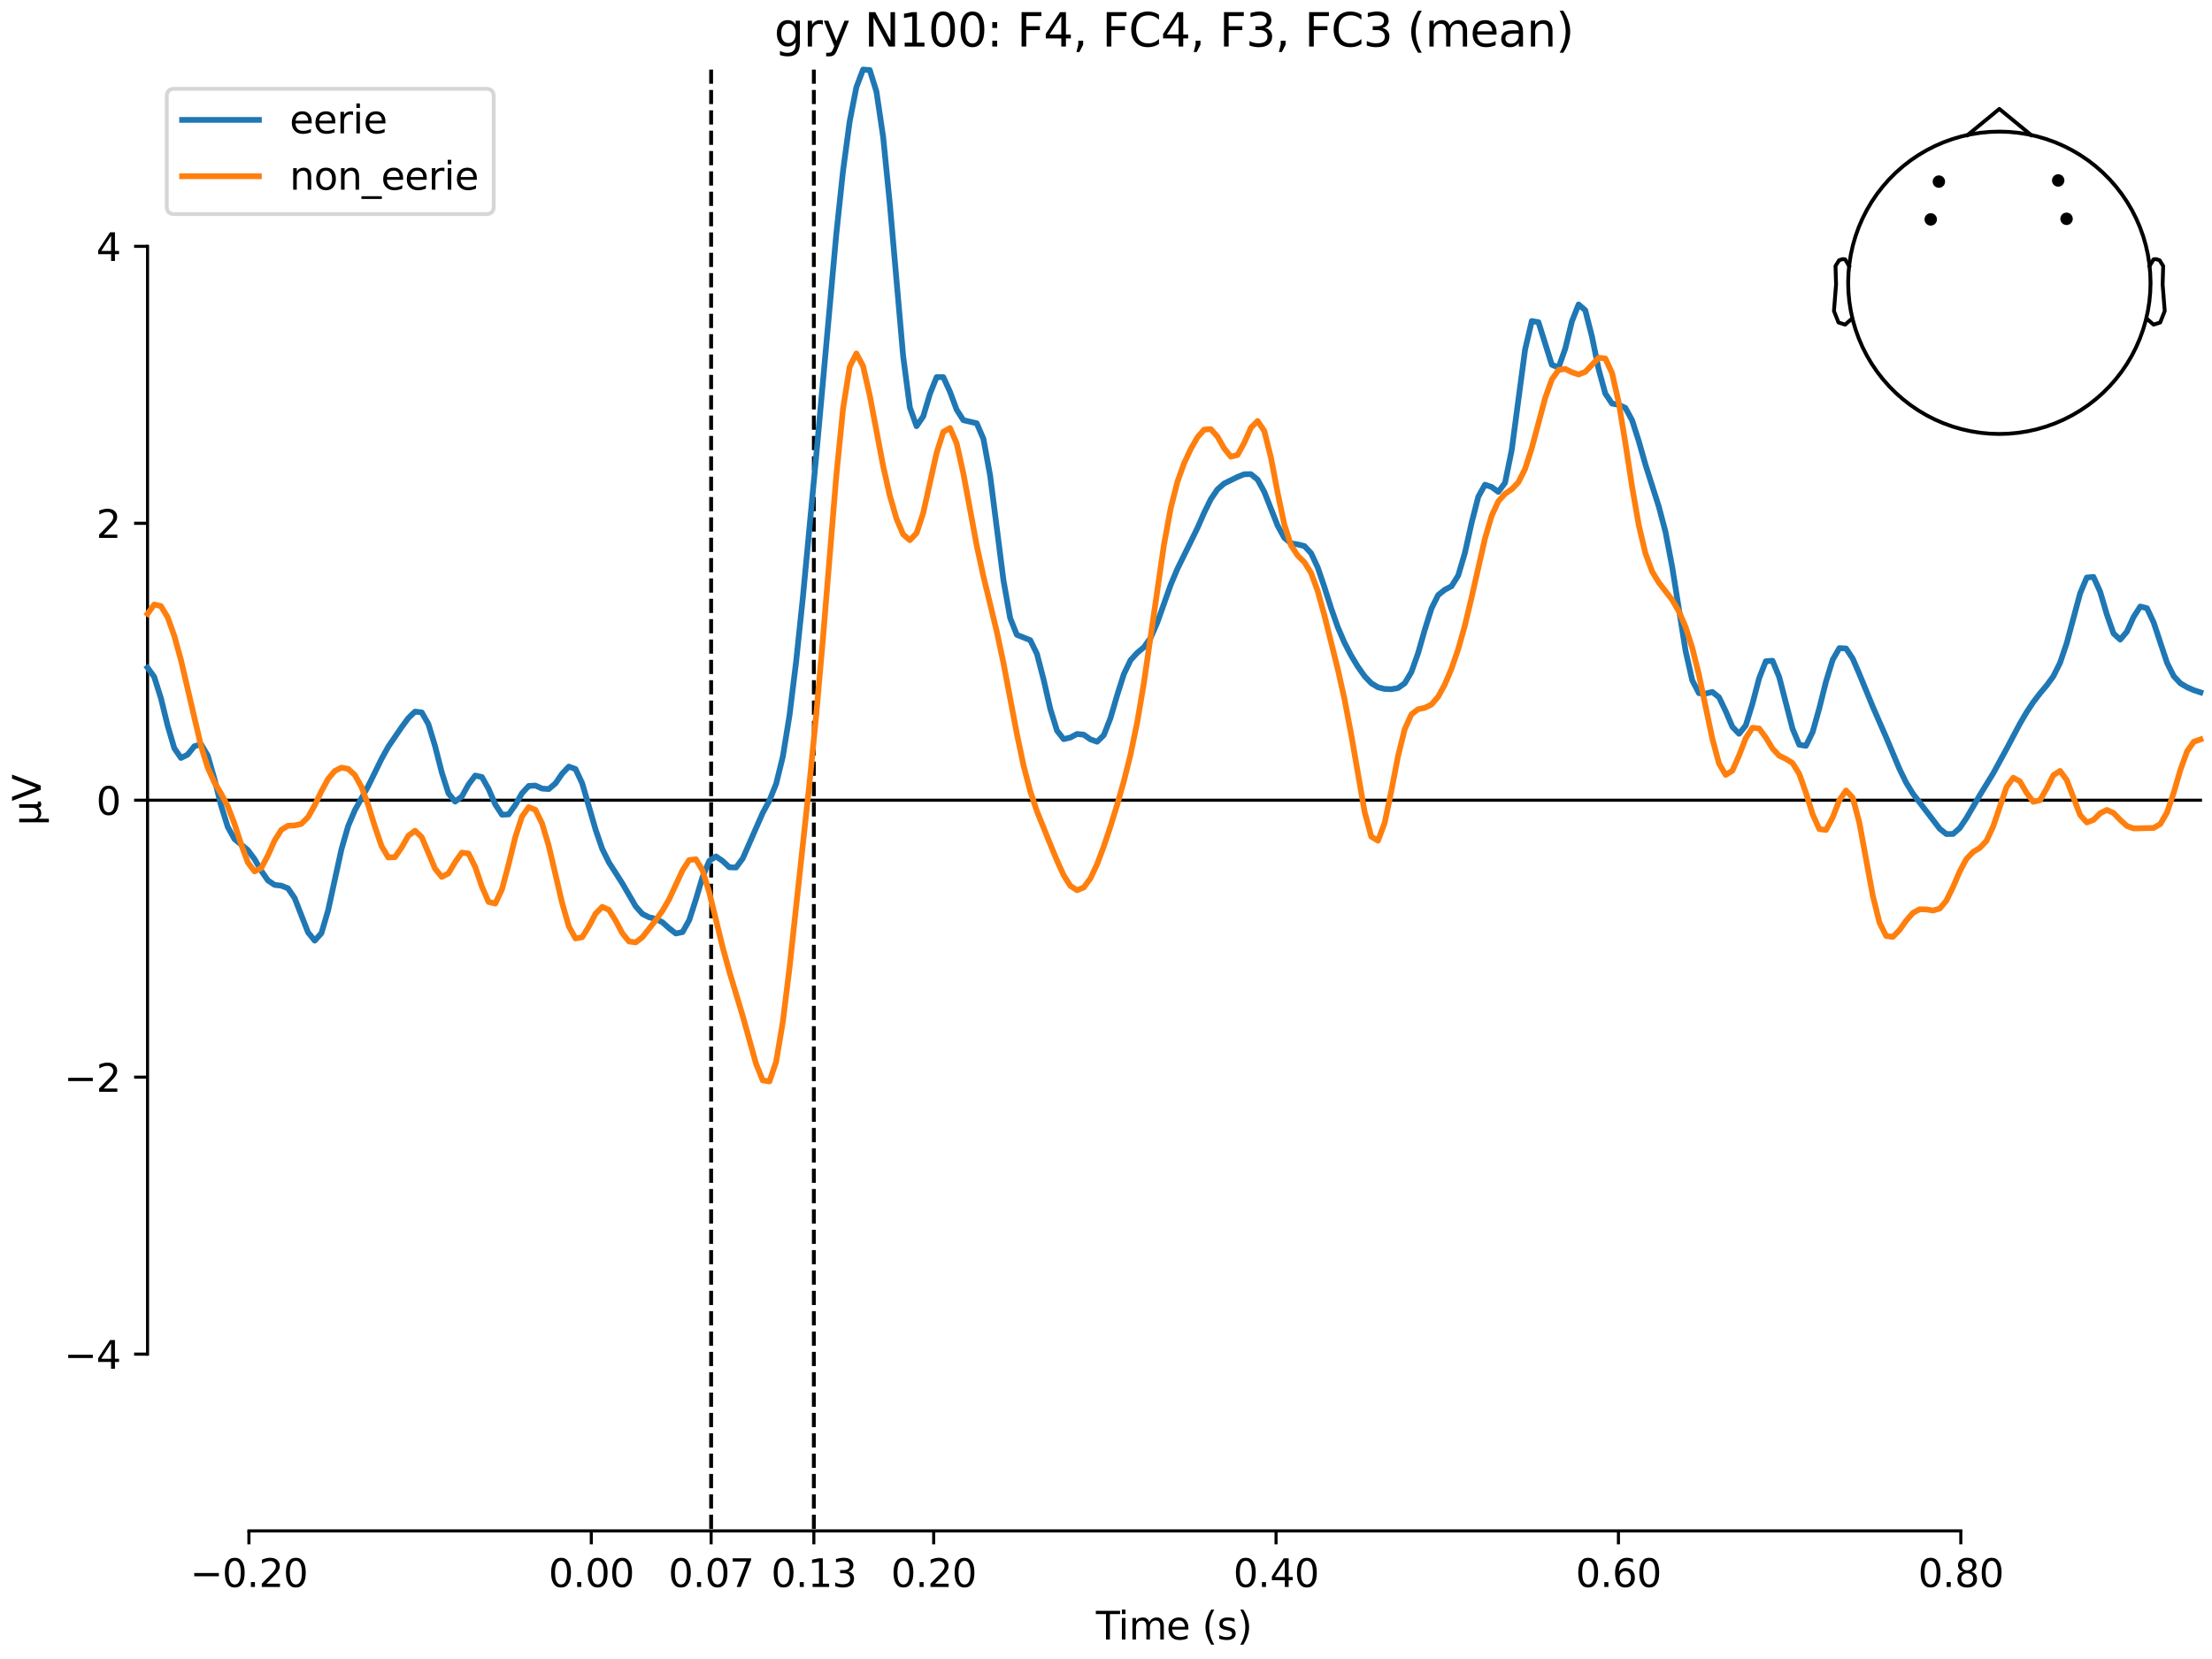 <?xml version="1.0" encoding="utf-8" standalone="no"?>
<!DOCTYPE svg PUBLIC "-//W3C//DTD SVG 1.1//EN"
  "http://www.w3.org/Graphics/SVG/1.1/DTD/svg11.dtd">
<svg xmlns:xlink="http://www.w3.org/1999/xlink" width="576pt" height="432pt" viewBox="0 0 576 432" xmlns="http://www.w3.org/2000/svg" version="1.1">
 <defs>
  <style type="text/css">*{stroke-linejoin: round; stroke-linecap: butt}</style>
 </defs>
 <g id="figure_1">
  <g id="patch_1">
   <path d="M 0 432 
L 576 432 
L 576 0 
L 0 0 
z
" style="fill: #ffffff"/>
  </g>
  <g id="axes_1">
   <g id="patch_2">
    <path d="M 38.421 398.644 
L 573 398.644 
L 573 18.118 
L 38.421 18.118 
L 38.421 398.644 
z
" style="fill: none; opacity: 0"/>
   </g>
   <g id="patch_3">
    <path d="M 38.421 352.612 
L 38.421 64.15 
" style="fill: none; stroke: #000000; stroke-width: 0.8; stroke-linejoin: miter; stroke-linecap: square"/>
   </g>
   <g id="LineCollection_1">
    <path d="M 185.177 18.118 
L 185.177 398.644 
" clip-path="url(#pc20020a51c)" style="fill: none; stroke-dasharray: 3.7,1.6; stroke-dashoffset: 0; stroke: #000000"/>
    <path d="M 211.924 18.118 
L 211.924 398.644 
" clip-path="url(#pc20020a51c)" style="fill: none; stroke-dasharray: 3.7,1.6; stroke-dashoffset: 0; stroke: #000000"/>
   </g>
   <g id="matplotlib.axis_1">
    <g id="xtick_1">
     <g id="line2d_1">
      <defs>
       <path id="m7ef74af92a" d="M 0 0 
L 0 3.5 
" style="stroke: #000000; stroke-width: 0.8"/>
      </defs>
      <g>
       <use xlink:href="#m7ef74af92a" x="64.819" y="398.644" style="stroke: #000000; stroke-width: 0.8"/>
      </g>
     </g>
     <g id="text_1">
      <!-- −0.20 -->
      <g transform="translate(49.496 413.242) scale(0.1 -0.1)">
       <defs>
        <path id="DejaVuSans-2212" d="M 678 2272 
L 4684 2272 
L 4684 1741 
L 678 1741 
L 678 2272 
z
" transform="scale(0.016)"/>
        <path id="DejaVuSans-30" d="M 2034 4250 
Q 1547 4250 1301 3770 
Q 1056 3291 1056 2328 
Q 1056 1369 1301 889 
Q 1547 409 2034 409 
Q 2525 409 2770 889 
Q 3016 1369 3016 2328 
Q 3016 3291 2770 3770 
Q 2525 4250 2034 4250 
z
M 2034 4750 
Q 2819 4750 3233 4129 
Q 3647 3509 3647 2328 
Q 3647 1150 3233 529 
Q 2819 -91 2034 -91 
Q 1250 -91 836 529 
Q 422 1150 422 2328 
Q 422 3509 836 4129 
Q 1250 4750 2034 4750 
z
" transform="scale(0.016)"/>
        <path id="DejaVuSans-2e" d="M 684 794 
L 1344 794 
L 1344 0 
L 684 0 
L 684 794 
z
" transform="scale(0.016)"/>
        <path id="DejaVuSans-32" d="M 1228 531 
L 3431 531 
L 3431 0 
L 469 0 
L 469 531 
Q 828 903 1448 1529 
Q 2069 2156 2228 2338 
Q 2531 2678 2651 2914 
Q 2772 3150 2772 3378 
Q 2772 3750 2511 3984 
Q 2250 4219 1831 4219 
Q 1534 4219 1204 4116 
Q 875 4013 500 3803 
L 500 4441 
Q 881 4594 1212 4672 
Q 1544 4750 1819 4750 
Q 2544 4750 2975 4387 
Q 3406 4025 3406 3419 
Q 3406 3131 3298 2873 
Q 3191 2616 2906 2266 
Q 2828 2175 2409 1742 
Q 1991 1309 1228 531 
z
" transform="scale(0.016)"/>
       </defs>
       <use xlink:href="#DejaVuSans-2212"/>
       <use xlink:href="#DejaVuSans-30" transform="translate(83.789 0)"/>
       <use xlink:href="#DejaVuSans-2e" transform="translate(147.412 0)"/>
       <use xlink:href="#DejaVuSans-32" transform="translate(179.199 0)"/>
       <use xlink:href="#DejaVuSans-30" transform="translate(242.822 0)"/>
      </g>
     </g>
    </g>
    <g id="xtick_2">
     <g id="line2d_2">
      <g>
       <use xlink:href="#m7ef74af92a" x="153.973" y="398.644" style="stroke: #000000; stroke-width: 0.8"/>
      </g>
     </g>
     <g id="text_2">
      <!-- 0.00 -->
      <g transform="translate(142.84 413.242) scale(0.1 -0.1)">
       <use xlink:href="#DejaVuSans-30"/>
       <use xlink:href="#DejaVuSans-2e" transform="translate(63.623 0)"/>
       <use xlink:href="#DejaVuSans-30" transform="translate(95.41 0)"/>
       <use xlink:href="#DejaVuSans-30" transform="translate(159.033 0)"/>
      </g>
     </g>
    </g>
    <g id="xtick_3">
     <g id="line2d_3">
      <g>
       <use xlink:href="#m7ef74af92a" x="185.177" y="398.644" style="stroke: #000000; stroke-width: 0.8"/>
      </g>
     </g>
     <g id="text_3">
      <!-- 0.07 -->
      <g transform="translate(174.045 413.242) scale(0.1 -0.1)">
       <defs>
        <path id="DejaVuSans-37" d="M 525 4666 
L 3525 4666 
L 3525 4397 
L 1831 0 
L 1172 0 
L 2766 4134 
L 525 4134 
L 525 4666 
z
" transform="scale(0.016)"/>
       </defs>
       <use xlink:href="#DejaVuSans-30"/>
       <use xlink:href="#DejaVuSans-2e" transform="translate(63.623 0)"/>
       <use xlink:href="#DejaVuSans-30" transform="translate(95.41 0)"/>
       <use xlink:href="#DejaVuSans-37" transform="translate(159.033 0)"/>
      </g>
     </g>
    </g>
    <g id="xtick_4">
     <g id="line2d_4">
      <g>
       <use xlink:href="#m7ef74af92a" x="211.924" y="398.644" style="stroke: #000000; stroke-width: 0.8"/>
      </g>
     </g>
     <g id="text_4">
      <!-- 0.13 -->
      <g transform="translate(200.791 413.242) scale(0.1 -0.1)">
       <defs>
        <path id="DejaVuSans-31" d="M 794 531 
L 1825 531 
L 1825 4091 
L 703 3866 
L 703 4441 
L 1819 4666 
L 2450 4666 
L 2450 531 
L 3481 531 
L 3481 0 
L 794 0 
L 794 531 
z
" transform="scale(0.016)"/>
        <path id="DejaVuSans-33" d="M 2597 2516 
Q 3050 2419 3304 2112 
Q 3559 1806 3559 1356 
Q 3559 666 3084 287 
Q 2609 -91 1734 -91 
Q 1441 -91 1130 -33 
Q 819 25 488 141 
L 488 750 
Q 750 597 1062 519 
Q 1375 441 1716 441 
Q 2309 441 2620 675 
Q 2931 909 2931 1356 
Q 2931 1769 2642 2001 
Q 2353 2234 1838 2234 
L 1294 2234 
L 1294 2753 
L 1863 2753 
Q 2328 2753 2575 2939 
Q 2822 3125 2822 3475 
Q 2822 3834 2567 4026 
Q 2313 4219 1838 4219 
Q 1578 4219 1281 4162 
Q 984 4106 628 3988 
L 628 4550 
Q 988 4650 1302 4700 
Q 1616 4750 1894 4750 
Q 2613 4750 3031 4423 
Q 3450 4097 3450 3541 
Q 3450 3153 3228 2886 
Q 3006 2619 2597 2516 
z
" transform="scale(0.016)"/>
       </defs>
       <use xlink:href="#DejaVuSans-30"/>
       <use xlink:href="#DejaVuSans-2e" transform="translate(63.623 0)"/>
       <use xlink:href="#DejaVuSans-31" transform="translate(95.41 0)"/>
       <use xlink:href="#DejaVuSans-33" transform="translate(159.033 0)"/>
      </g>
     </g>
    </g>
    <g id="xtick_5">
     <g id="line2d_5">
      <g>
       <use xlink:href="#m7ef74af92a" x="243.128" y="398.644" style="stroke: #000000; stroke-width: 0.8"/>
      </g>
     </g>
     <g id="text_5">
      <!-- 0.20 -->
      <g transform="translate(231.995 413.242) scale(0.1 -0.1)">
       <use xlink:href="#DejaVuSans-30"/>
       <use xlink:href="#DejaVuSans-2e" transform="translate(63.623 0)"/>
       <use xlink:href="#DejaVuSans-32" transform="translate(95.41 0)"/>
       <use xlink:href="#DejaVuSans-30" transform="translate(159.033 0)"/>
      </g>
     </g>
    </g>
    <g id="xtick_6">
     <g id="line2d_6">
      <g>
       <use xlink:href="#m7ef74af92a" x="332.282" y="398.644" style="stroke: #000000; stroke-width: 0.8"/>
      </g>
     </g>
     <g id="text_6">
      <!-- 0.40 -->
      <g transform="translate(321.15 413.242) scale(0.1 -0.1)">
       <defs>
        <path id="DejaVuSans-34" d="M 2419 4116 
L 825 1625 
L 2419 1625 
L 2419 4116 
z
M 2253 4666 
L 3047 4666 
L 3047 1625 
L 3713 1625 
L 3713 1100 
L 3047 1100 
L 3047 0 
L 2419 0 
L 2419 1100 
L 313 1100 
L 313 1709 
L 2253 4666 
z
" transform="scale(0.016)"/>
       </defs>
       <use xlink:href="#DejaVuSans-30"/>
       <use xlink:href="#DejaVuSans-2e" transform="translate(63.623 0)"/>
       <use xlink:href="#DejaVuSans-34" transform="translate(95.41 0)"/>
       <use xlink:href="#DejaVuSans-30" transform="translate(159.033 0)"/>
      </g>
     </g>
    </g>
    <g id="xtick_7">
     <g id="line2d_7">
      <g>
       <use xlink:href="#m7ef74af92a" x="421.437" y="398.644" style="stroke: #000000; stroke-width: 0.8"/>
      </g>
     </g>
     <g id="text_7">
      <!-- 0.60 -->
      <g transform="translate(410.304 413.242) scale(0.1 -0.1)">
       <defs>
        <path id="DejaVuSans-36" d="M 2113 2584 
Q 1688 2584 1439 2293 
Q 1191 2003 1191 1497 
Q 1191 994 1439 701 
Q 1688 409 2113 409 
Q 2538 409 2786 701 
Q 3034 994 3034 1497 
Q 3034 2003 2786 2293 
Q 2538 2584 2113 2584 
z
M 3366 4563 
L 3366 3988 
Q 3128 4100 2886 4159 
Q 2644 4219 2406 4219 
Q 1781 4219 1451 3797 
Q 1122 3375 1075 2522 
Q 1259 2794 1537 2939 
Q 1816 3084 2150 3084 
Q 2853 3084 3261 2657 
Q 3669 2231 3669 1497 
Q 3669 778 3244 343 
Q 2819 -91 2113 -91 
Q 1303 -91 875 529 
Q 447 1150 447 2328 
Q 447 3434 972 4092 
Q 1497 4750 2381 4750 
Q 2619 4750 2861 4703 
Q 3103 4656 3366 4563 
z
" transform="scale(0.016)"/>
       </defs>
       <use xlink:href="#DejaVuSans-30"/>
       <use xlink:href="#DejaVuSans-2e" transform="translate(63.623 0)"/>
       <use xlink:href="#DejaVuSans-36" transform="translate(95.41 0)"/>
       <use xlink:href="#DejaVuSans-30" transform="translate(159.033 0)"/>
      </g>
     </g>
    </g>
    <g id="xtick_8">
     <g id="line2d_8">
      <g>
       <use xlink:href="#m7ef74af92a" x="510.592" y="398.644" style="stroke: #000000; stroke-width: 0.8"/>
      </g>
     </g>
     <g id="text_8">
      <!-- 0.80 -->
      <g transform="translate(499.459 413.242) scale(0.1 -0.1)">
       <defs>
        <path id="DejaVuSans-38" d="M 2034 2216 
Q 1584 2216 1326 1975 
Q 1069 1734 1069 1313 
Q 1069 891 1326 650 
Q 1584 409 2034 409 
Q 2484 409 2743 651 
Q 3003 894 3003 1313 
Q 3003 1734 2745 1975 
Q 2488 2216 2034 2216 
z
M 1403 2484 
Q 997 2584 770 2862 
Q 544 3141 544 3541 
Q 544 4100 942 4425 
Q 1341 4750 2034 4750 
Q 2731 4750 3128 4425 
Q 3525 4100 3525 3541 
Q 3525 3141 3298 2862 
Q 3072 2584 2669 2484 
Q 3125 2378 3379 2068 
Q 3634 1759 3634 1313 
Q 3634 634 3220 271 
Q 2806 -91 2034 -91 
Q 1263 -91 848 271 
Q 434 634 434 1313 
Q 434 1759 690 2068 
Q 947 2378 1403 2484 
z
M 1172 3481 
Q 1172 3119 1398 2916 
Q 1625 2713 2034 2713 
Q 2441 2713 2670 2916 
Q 2900 3119 2900 3481 
Q 2900 3844 2670 4047 
Q 2441 4250 2034 4250 
Q 1625 4250 1398 4047 
Q 1172 3844 1172 3481 
z
" transform="scale(0.016)"/>
       </defs>
       <use xlink:href="#DejaVuSans-30"/>
       <use xlink:href="#DejaVuSans-2e" transform="translate(63.623 0)"/>
       <use xlink:href="#DejaVuSans-38" transform="translate(95.41 0)"/>
       <use xlink:href="#DejaVuSans-30" transform="translate(159.033 0)"/>
      </g>
     </g>
    </g>
    <g id="text_9">
     <!-- Time (s) -->
     <g transform="translate(285.381 426.92) scale(0.1 -0.1)">
      <defs>
       <path id="DejaVuSans-54" d="M -19 4666 
L 3928 4666 
L 3928 4134 
L 2272 4134 
L 2272 0 
L 1638 0 
L 1638 4134 
L -19 4134 
L -19 4666 
z
" transform="scale(0.016)"/>
       <path id="DejaVuSans-69" d="M 603 3500 
L 1178 3500 
L 1178 0 
L 603 0 
L 603 3500 
z
M 603 4863 
L 1178 4863 
L 1178 4134 
L 603 4134 
L 603 4863 
z
" transform="scale(0.016)"/>
       <path id="DejaVuSans-6d" d="M 3328 2828 
Q 3544 3216 3844 3400 
Q 4144 3584 4550 3584 
Q 5097 3584 5394 3201 
Q 5691 2819 5691 2113 
L 5691 0 
L 5113 0 
L 5113 2094 
Q 5113 2597 4934 2840 
Q 4756 3084 4391 3084 
Q 3944 3084 3684 2787 
Q 3425 2491 3425 1978 
L 3425 0 
L 2847 0 
L 2847 2094 
Q 2847 2600 2669 2842 
Q 2491 3084 2119 3084 
Q 1678 3084 1418 2786 
Q 1159 2488 1159 1978 
L 1159 0 
L 581 0 
L 581 3500 
L 1159 3500 
L 1159 2956 
Q 1356 3278 1631 3431 
Q 1906 3584 2284 3584 
Q 2666 3584 2933 3390 
Q 3200 3197 3328 2828 
z
" transform="scale(0.016)"/>
       <path id="DejaVuSans-65" d="M 3597 1894 
L 3597 1613 
L 953 1613 
Q 991 1019 1311 708 
Q 1631 397 2203 397 
Q 2534 397 2845 478 
Q 3156 559 3463 722 
L 3463 178 
Q 3153 47 2828 -22 
Q 2503 -91 2169 -91 
Q 1331 -91 842 396 
Q 353 884 353 1716 
Q 353 2575 817 3079 
Q 1281 3584 2069 3584 
Q 2775 3584 3186 3129 
Q 3597 2675 3597 1894 
z
M 3022 2063 
Q 3016 2534 2758 2815 
Q 2500 3097 2075 3097 
Q 1594 3097 1305 2825 
Q 1016 2553 972 2059 
L 3022 2063 
z
" transform="scale(0.016)"/>
       <path id="DejaVuSans-20" transform="scale(0.016)"/>
       <path id="DejaVuSans-28" d="M 1984 4856 
Q 1566 4138 1362 3434 
Q 1159 2731 1159 2009 
Q 1159 1288 1364 580 
Q 1569 -128 1984 -844 
L 1484 -844 
Q 1016 -109 783 600 
Q 550 1309 550 2009 
Q 550 2706 781 3412 
Q 1013 4119 1484 4856 
L 1984 4856 
z
" transform="scale(0.016)"/>
       <path id="DejaVuSans-73" d="M 2834 3397 
L 2834 2853 
Q 2591 2978 2328 3040 
Q 2066 3103 1784 3103 
Q 1356 3103 1142 2972 
Q 928 2841 928 2578 
Q 928 2378 1081 2264 
Q 1234 2150 1697 2047 
L 1894 2003 
Q 2506 1872 2764 1633 
Q 3022 1394 3022 966 
Q 3022 478 2636 193 
Q 2250 -91 1575 -91 
Q 1294 -91 989 -36 
Q 684 19 347 128 
L 347 722 
Q 666 556 975 473 
Q 1284 391 1588 391 
Q 1994 391 2212 530 
Q 2431 669 2431 922 
Q 2431 1156 2273 1281 
Q 2116 1406 1581 1522 
L 1381 1569 
Q 847 1681 609 1914 
Q 372 2147 372 2553 
Q 372 3047 722 3315 
Q 1072 3584 1716 3584 
Q 2034 3584 2315 3537 
Q 2597 3491 2834 3397 
z
" transform="scale(0.016)"/>
       <path id="DejaVuSans-29" d="M 513 4856 
L 1013 4856 
Q 1481 4119 1714 3412 
Q 1947 2706 1947 2009 
Q 1947 1309 1714 600 
Q 1481 -109 1013 -844 
L 513 -844 
Q 928 -128 1133 580 
Q 1338 1288 1338 2009 
Q 1338 2731 1133 3434 
Q 928 4138 513 4856 
z
" transform="scale(0.016)"/>
      </defs>
      <use xlink:href="#DejaVuSans-54"/>
      <use xlink:href="#DejaVuSans-69" transform="translate(57.959 0)"/>
      <use xlink:href="#DejaVuSans-6d" transform="translate(85.742 0)"/>
      <use xlink:href="#DejaVuSans-65" transform="translate(183.154 0)"/>
      <use xlink:href="#DejaVuSans-20" transform="translate(244.678 0)"/>
      <use xlink:href="#DejaVuSans-28" transform="translate(276.465 0)"/>
      <use xlink:href="#DejaVuSans-73" transform="translate(315.479 0)"/>
      <use xlink:href="#DejaVuSans-29" transform="translate(367.578 0)"/>
     </g>
    </g>
   </g>
   <g id="matplotlib.axis_2">
    <g id="ytick_1">
     <g id="line2d_9">
      <defs>
       <path id="m286e8b2b91" d="M 0 0 
L -3.5 0 
" style="stroke: #000000; stroke-width: 0.8"/>
      </defs>
      <g>
       <use xlink:href="#m286e8b2b91" x="38.421" y="352.612" style="stroke: #000000; stroke-width: 0.8"/>
      </g>
     </g>
     <g id="text_10">
      <!-- −4 -->
      <g transform="translate(16.678 356.411) scale(0.1 -0.1)">
       <use xlink:href="#DejaVuSans-2212"/>
       <use xlink:href="#DejaVuSans-34" transform="translate(83.789 0)"/>
      </g>
     </g>
    </g>
    <g id="ytick_2">
     <g id="line2d_10">
      <g>
       <use xlink:href="#m286e8b2b91" x="38.421" y="280.496" style="stroke: #000000; stroke-width: 0.8"/>
      </g>
     </g>
     <g id="text_11">
      <!-- −2 -->
      <g transform="translate(16.678 284.296) scale(0.1 -0.1)">
       <use xlink:href="#DejaVuSans-2212"/>
       <use xlink:href="#DejaVuSans-32" transform="translate(83.789 0)"/>
      </g>
     </g>
    </g>
    <g id="ytick_3">
     <g id="line2d_11">
      <g>
       <use xlink:href="#m286e8b2b91" x="38.421" y="208.381" style="stroke: #000000; stroke-width: 0.8"/>
      </g>
     </g>
     <g id="text_12">
      <!-- 0 -->
      <g transform="translate(25.058 212.18) scale(0.1 -0.1)">
       <use xlink:href="#DejaVuSans-30"/>
      </g>
     </g>
    </g>
    <g id="ytick_4">
     <g id="line2d_12">
      <g>
       <use xlink:href="#m286e8b2b91" x="38.421" y="136.266" style="stroke: #000000; stroke-width: 0.8"/>
      </g>
     </g>
     <g id="text_13">
      <!-- 2 -->
      <g transform="translate(25.058 140.065) scale(0.1 -0.1)">
       <use xlink:href="#DejaVuSans-32"/>
      </g>
     </g>
    </g>
    <g id="ytick_5">
     <g id="line2d_13">
      <g>
       <use xlink:href="#m286e8b2b91" x="38.421" y="64.15" style="stroke: #000000; stroke-width: 0.8"/>
      </g>
     </g>
     <g id="text_14">
      <!-- 4 -->
      <g transform="translate(25.058 67.949) scale(0.1 -0.1)">
       <use xlink:href="#DejaVuSans-34"/>
      </g>
     </g>
    </g>
    <g id="text_15">
     <!-- µV -->
     <g transform="translate(10.599 214.982) rotate(-90) scale(0.1 -0.1)">
      <defs>
       <path id="DejaVuSans-b5" d="M 544 -1331 
L 544 3500 
L 1119 3500 
L 1119 1325 
Q 1119 872 1334 640 
Q 1550 409 1972 409 
Q 2434 409 2667 671 
Q 2900 934 2900 1459 
L 2900 3500 
L 3475 3500 
L 3475 806 
Q 3475 619 3529 530 
Q 3584 441 3700 441 
Q 3728 441 3778 458 
Q 3828 475 3916 513 
L 3916 50 
Q 3788 -22 3673 -56 
Q 3559 -91 3450 -91 
Q 3234 -91 3106 31 
Q 2978 153 2931 403 
Q 2775 156 2548 32 
Q 2322 -91 2016 -91 
Q 1697 -91 1473 31 
Q 1250 153 1119 397 
L 1119 -1331 
L 544 -1331 
z
" transform="scale(0.016)"/>
       <path id="DejaVuSans-56" d="M 1831 0 
L 50 4666 
L 709 4666 
L 2188 738 
L 3669 4666 
L 4325 4666 
L 2547 0 
L 1831 0 
z
" transform="scale(0.016)"/>
      </defs>
      <use xlink:href="#DejaVuSans-b5"/>
      <use xlink:href="#DejaVuSans-56" transform="translate(63.623 0)"/>
     </g>
    </g>
   </g>
   <g id="patch_4">
    <path d="M 64.819 398.644 
L 510.592 398.644 
" style="fill: none; stroke: #000000; stroke-width: 0.8; stroke-linejoin: miter; stroke-linecap: square"/>
   </g>
   <g id="patch_5">
    <path d="M 38.421 208.381 
L 573 208.381 
" style="fill: none; stroke: #000000; stroke-width: 0.8; stroke-linejoin: miter; stroke-linecap: square"/>
   </g>
   <g id="text_16">
    <!-- gry N100: F4, FC4, F3, FC3 (mean) -->
    <g transform="translate(201.608 12.118) scale(0.12 -0.12)">
     <defs>
      <path id="DejaVuSans-67" d="M 2906 1791 
Q 2906 2416 2648 2759 
Q 2391 3103 1925 3103 
Q 1463 3103 1205 2759 
Q 947 2416 947 1791 
Q 947 1169 1205 825 
Q 1463 481 1925 481 
Q 2391 481 2648 825 
Q 2906 1169 2906 1791 
z
M 3481 434 
Q 3481 -459 3084 -895 
Q 2688 -1331 1869 -1331 
Q 1566 -1331 1297 -1286 
Q 1028 -1241 775 -1147 
L 775 -588 
Q 1028 -725 1275 -790 
Q 1522 -856 1778 -856 
Q 2344 -856 2625 -561 
Q 2906 -266 2906 331 
L 2906 616 
Q 2728 306 2450 153 
Q 2172 0 1784 0 
Q 1141 0 747 490 
Q 353 981 353 1791 
Q 353 2603 747 3093 
Q 1141 3584 1784 3584 
Q 2172 3584 2450 3431 
Q 2728 3278 2906 2969 
L 2906 3500 
L 3481 3500 
L 3481 434 
z
" transform="scale(0.016)"/>
      <path id="DejaVuSans-72" d="M 2631 2963 
Q 2534 3019 2420 3045 
Q 2306 3072 2169 3072 
Q 1681 3072 1420 2755 
Q 1159 2438 1159 1844 
L 1159 0 
L 581 0 
L 581 3500 
L 1159 3500 
L 1159 2956 
Q 1341 3275 1631 3429 
Q 1922 3584 2338 3584 
Q 2397 3584 2469 3576 
Q 2541 3569 2628 3553 
L 2631 2963 
z
" transform="scale(0.016)"/>
      <path id="DejaVuSans-79" d="M 2059 -325 
Q 1816 -950 1584 -1140 
Q 1353 -1331 966 -1331 
L 506 -1331 
L 506 -850 
L 844 -850 
Q 1081 -850 1212 -737 
Q 1344 -625 1503 -206 
L 1606 56 
L 191 3500 
L 800 3500 
L 1894 763 
L 2988 3500 
L 3597 3500 
L 2059 -325 
z
" transform="scale(0.016)"/>
      <path id="DejaVuSans-4e" d="M 628 4666 
L 1478 4666 
L 3547 763 
L 3547 4666 
L 4159 4666 
L 4159 0 
L 3309 0 
L 1241 3903 
L 1241 0 
L 628 0 
L 628 4666 
z
" transform="scale(0.016)"/>
      <path id="DejaVuSans-3a" d="M 750 794 
L 1409 794 
L 1409 0 
L 750 0 
L 750 794 
z
M 750 3309 
L 1409 3309 
L 1409 2516 
L 750 2516 
L 750 3309 
z
" transform="scale(0.016)"/>
      <path id="DejaVuSans-46" d="M 628 4666 
L 3309 4666 
L 3309 4134 
L 1259 4134 
L 1259 2759 
L 3109 2759 
L 3109 2228 
L 1259 2228 
L 1259 0 
L 628 0 
L 628 4666 
z
" transform="scale(0.016)"/>
      <path id="DejaVuSans-2c" d="M 750 794 
L 1409 794 
L 1409 256 
L 897 -744 
L 494 -744 
L 750 256 
L 750 794 
z
" transform="scale(0.016)"/>
      <path id="DejaVuSans-43" d="M 4122 4306 
L 4122 3641 
Q 3803 3938 3442 4084 
Q 3081 4231 2675 4231 
Q 1875 4231 1450 3742 
Q 1025 3253 1025 2328 
Q 1025 1406 1450 917 
Q 1875 428 2675 428 
Q 3081 428 3442 575 
Q 3803 722 4122 1019 
L 4122 359 
Q 3791 134 3420 21 
Q 3050 -91 2638 -91 
Q 1578 -91 968 557 
Q 359 1206 359 2328 
Q 359 3453 968 4101 
Q 1578 4750 2638 4750 
Q 3056 4750 3426 4639 
Q 3797 4528 4122 4306 
z
" transform="scale(0.016)"/>
      <path id="DejaVuSans-61" d="M 2194 1759 
Q 1497 1759 1228 1600 
Q 959 1441 959 1056 
Q 959 750 1161 570 
Q 1363 391 1709 391 
Q 2188 391 2477 730 
Q 2766 1069 2766 1631 
L 2766 1759 
L 2194 1759 
z
M 3341 1997 
L 3341 0 
L 2766 0 
L 2766 531 
Q 2569 213 2275 61 
Q 1981 -91 1556 -91 
Q 1019 -91 701 211 
Q 384 513 384 1019 
Q 384 1609 779 1909 
Q 1175 2209 1959 2209 
L 2766 2209 
L 2766 2266 
Q 2766 2663 2505 2880 
Q 2244 3097 1772 3097 
Q 1472 3097 1187 3025 
Q 903 2953 641 2809 
L 641 3341 
Q 956 3463 1253 3523 
Q 1550 3584 1831 3584 
Q 2591 3584 2966 3190 
Q 3341 2797 3341 1997 
z
" transform="scale(0.016)"/>
      <path id="DejaVuSans-6e" d="M 3513 2113 
L 3513 0 
L 2938 0 
L 2938 2094 
Q 2938 2591 2744 2837 
Q 2550 3084 2163 3084 
Q 1697 3084 1428 2787 
Q 1159 2491 1159 1978 
L 1159 0 
L 581 0 
L 581 3500 
L 1159 3500 
L 1159 2956 
Q 1366 3272 1645 3428 
Q 1925 3584 2291 3584 
Q 2894 3584 3203 3211 
Q 3513 2838 3513 2113 
z
" transform="scale(0.016)"/>
     </defs>
     <use xlink:href="#DejaVuSans-67"/>
     <use xlink:href="#DejaVuSans-72" transform="translate(63.477 0)"/>
     <use xlink:href="#DejaVuSans-79" transform="translate(104.59 0)"/>
     <use xlink:href="#DejaVuSans-20" transform="translate(163.77 0)"/>
     <use xlink:href="#DejaVuSans-4e" transform="translate(195.557 0)"/>
     <use xlink:href="#DejaVuSans-31" transform="translate(270.361 0)"/>
     <use xlink:href="#DejaVuSans-30" transform="translate(333.984 0)"/>
     <use xlink:href="#DejaVuSans-30" transform="translate(397.607 0)"/>
     <use xlink:href="#DejaVuSans-3a" transform="translate(461.23 0)"/>
     <use xlink:href="#DejaVuSans-20" transform="translate(494.922 0)"/>
     <use xlink:href="#DejaVuSans-46" transform="translate(526.709 0)"/>
     <use xlink:href="#DejaVuSans-34" transform="translate(584.229 0)"/>
     <use xlink:href="#DejaVuSans-2c" transform="translate(647.852 0)"/>
     <use xlink:href="#DejaVuSans-20" transform="translate(679.639 0)"/>
     <use xlink:href="#DejaVuSans-46" transform="translate(711.426 0)"/>
     <use xlink:href="#DejaVuSans-43" transform="translate(768.945 0)"/>
     <use xlink:href="#DejaVuSans-34" transform="translate(838.77 0)"/>
     <use xlink:href="#DejaVuSans-2c" transform="translate(902.393 0)"/>
     <use xlink:href="#DejaVuSans-20" transform="translate(934.18 0)"/>
     <use xlink:href="#DejaVuSans-46" transform="translate(965.967 0)"/>
     <use xlink:href="#DejaVuSans-33" transform="translate(1023.486 0)"/>
     <use xlink:href="#DejaVuSans-2c" transform="translate(1087.109 0)"/>
     <use xlink:href="#DejaVuSans-20" transform="translate(1118.896 0)"/>
     <use xlink:href="#DejaVuSans-46" transform="translate(1150.684 0)"/>
     <use xlink:href="#DejaVuSans-43" transform="translate(1208.203 0)"/>
     <use xlink:href="#DejaVuSans-33" transform="translate(1278.027 0)"/>
     <use xlink:href="#DejaVuSans-20" transform="translate(1341.65 0)"/>
     <use xlink:href="#DejaVuSans-28" transform="translate(1373.438 0)"/>
     <use xlink:href="#DejaVuSans-6d" transform="translate(1412.451 0)"/>
     <use xlink:href="#DejaVuSans-65" transform="translate(1509.863 0)"/>
     <use xlink:href="#DejaVuSans-61" transform="translate(1571.387 0)"/>
     <use xlink:href="#DejaVuSans-6e" transform="translate(1632.666 0)"/>
     <use xlink:href="#DejaVuSans-29" transform="translate(1696.045 0)"/>
    </g>
   </g>
   <g id="legend_1">
    <g id="patch_6">
     <path d="M 45.421 55.753 
L 126.563 55.753 
Q 128.563 55.753 128.563 53.753 
L 128.563 25.118 
Q 128.563 23.118 126.563 23.118 
L 45.421 23.118 
Q 43.421 23.118 43.421 25.118 
L 43.421 53.753 
Q 43.421 55.753 45.421 55.753 
z
" style="fill: #ffffff; opacity: 0.8; stroke: #cccccc; stroke-linejoin: miter"/>
    </g>
    <g id="line2d_14">
     <path d="M 47.421 31.217 
L 57.421 31.217 
L 67.421 31.217 
" style="fill: none; stroke: #1f77b4; stroke-width: 1.5; stroke-linecap: square"/>
    </g>
    <g id="text_17">
     <!-- eerie -->
     <g transform="translate(75.421 34.717) scale(0.1 -0.1)">
      <use xlink:href="#DejaVuSans-65"/>
      <use xlink:href="#DejaVuSans-65" transform="translate(61.523 0)"/>
      <use xlink:href="#DejaVuSans-72" transform="translate(123.047 0)"/>
      <use xlink:href="#DejaVuSans-69" transform="translate(164.16 0)"/>
      <use xlink:href="#DejaVuSans-65" transform="translate(191.943 0)"/>
     </g>
    </g>
    <g id="line2d_15">
     <path d="M 47.421 45.895 
L 57.421 45.895 
L 67.421 45.895 
" style="fill: none; stroke: #ff7f0e; stroke-width: 1.5; stroke-linecap: square"/>
    </g>
    <g id="text_18">
     <!-- non_eerie -->
     <g transform="translate(75.421 49.395) scale(0.1 -0.1)">
      <defs>
       <path id="DejaVuSans-6f" d="M 1959 3097 
Q 1497 3097 1228 2736 
Q 959 2375 959 1747 
Q 959 1119 1226 758 
Q 1494 397 1959 397 
Q 2419 397 2687 759 
Q 2956 1122 2956 1747 
Q 2956 2369 2687 2733 
Q 2419 3097 1959 3097 
z
M 1959 3584 
Q 2709 3584 3137 3096 
Q 3566 2609 3566 1747 
Q 3566 888 3137 398 
Q 2709 -91 1959 -91 
Q 1206 -91 779 398 
Q 353 888 353 1747 
Q 353 2609 779 3096 
Q 1206 3584 1959 3584 
z
" transform="scale(0.016)"/>
       <path id="DejaVuSans-5f" d="M 3263 -1063 
L 3263 -1509 
L -63 -1509 
L -63 -1063 
L 3263 -1063 
z
" transform="scale(0.016)"/>
      </defs>
      <use xlink:href="#DejaVuSans-6e"/>
      <use xlink:href="#DejaVuSans-6f" transform="translate(63.379 0)"/>
      <use xlink:href="#DejaVuSans-6e" transform="translate(124.561 0)"/>
      <use xlink:href="#DejaVuSans-5f" transform="translate(187.939 0)"/>
      <use xlink:href="#DejaVuSans-65" transform="translate(237.939 0)"/>
      <use xlink:href="#DejaVuSans-65" transform="translate(299.463 0)"/>
      <use xlink:href="#DejaVuSans-72" transform="translate(360.986 0)"/>
      <use xlink:href="#DejaVuSans-69" transform="translate(402.1 0)"/>
      <use xlink:href="#DejaVuSans-65" transform="translate(429.883 0)"/>
     </g>
    </g>
   </g>
   <g id="line2d_16">
    <path d="M 38.421 173.853 
L 40.162 176.274 
L 41.903 181.811 
L 43.644 188.919 
L 45.386 194.827 
L 47.127 197.372 
L 48.868 196.493 
L 50.61 194.319 
L 52.351 193.798 
L 54.092 196.755 
L 55.834 202.809 
L 57.575 209.797 
L 59.316 215.358 
L 61.057 218.497 
L 64.54 221.357 
L 66.281 223.711 
L 68.023 226.737 
L 69.764 229.257 
L 71.505 230.426 
L 73.247 230.623 
L 74.988 231.318 
L 76.729 233.87 
L 80.212 242.785 
L 81.953 244.939 
L 83.694 243.003 
L 85.436 237.074 
L 88.918 221.143 
L 90.66 215.103 
L 92.401 210.99 
L 95.883 204.698 
L 99.366 197.586 
L 101.107 194.442 
L 104.59 189.341 
L 106.331 186.987 
L 108.073 185.31 
L 109.814 185.503 
L 111.555 188.554 
L 113.296 194.305 
L 115.038 201.135 
L 116.779 206.583 
L 118.52 208.734 
L 120.262 207.394 
L 122.003 204.266 
L 123.744 201.956 
L 125.486 202.332 
L 127.227 205.427 
L 128.968 209.476 
L 130.709 212.142 
L 132.451 212.063 
L 134.192 209.622 
L 135.933 206.552 
L 137.675 204.666 
L 139.416 204.556 
L 141.157 205.345 
L 142.899 205.47 
L 144.64 203.994 
L 146.381 201.467 
L 148.122 199.624 
L 149.864 200.256 
L 151.605 203.977 
L 155.088 216.031 
L 156.829 221.065 
L 158.57 224.58 
L 162.053 230.027 
L 165.535 236.02 
L 167.277 237.981 
L 169.018 238.858 
L 170.759 239.286 
L 172.501 240.163 
L 174.242 241.724 
L 175.983 243.078 
L 177.725 242.719 
L 179.466 239.619 
L 181.207 234.206 
L 182.948 228.32 
L 184.69 224.182 
L 186.431 223.003 
L 188.172 224.195 
L 189.914 225.832 
L 191.655 225.898 
L 193.396 223.568 
L 198.62 211.654 
L 200.361 208.437 
L 202.103 204.121 
L 203.844 197.046 
L 205.585 186.304 
L 207.327 172.142 
L 209.068 155.558 
L 212.551 118.634 
L 217.774 60.945 
L 219.516 44.559 
L 221.257 31.604 
L 222.998 22.706 
L 224.74 18.118 
L 226.481 18.242 
L 228.222 23.839 
L 229.964 35.609 
L 231.705 53.057 
L 235.187 92.825 
L 236.929 106.123 
L 238.67 110.981 
L 240.411 108.428 
L 242.153 102.552 
L 243.894 98.201 
L 245.635 98.203 
L 247.377 102.021 
L 249.118 106.705 
L 250.859 109.414 
L 254.342 110.222 
L 256.083 114.275 
L 257.824 123.809 
L 261.307 151.154 
L 263.048 160.957 
L 264.79 165.305 
L 268.272 166.69 
L 270.013 170.248 
L 271.755 176.963 
L 273.496 184.59 
L 275.237 190.248 
L 276.979 192.47 
L 278.72 192.053 
L 280.461 191.125 
L 282.203 191.309 
L 283.944 192.524 
L 285.685 193.145 
L 287.427 191.437 
L 289.168 186.988 
L 290.909 181.018 
L 292.65 175.536 
L 294.392 171.898 
L 296.133 169.993 
L 297.874 168.535 
L 299.616 166.084 
L 301.357 162.111 
L 304.84 152.294 
L 306.581 148.16 
L 311.805 137.509 
L 313.546 133.543 
L 315.287 129.997 
L 317.029 127.428 
L 318.77 125.902 
L 322.253 124.192 
L 323.994 123.493 
L 325.735 123.465 
L 327.476 124.884 
L 329.218 128.078 
L 332.7 136.898 
L 334.442 140.061 
L 336.183 141.484 
L 337.924 141.762 
L 339.666 142.196 
L 341.407 144.051 
L 343.148 147.796 
L 344.889 152.921 
L 346.631 158.404 
L 348.372 163.34 
L 350.113 167.393 
L 351.855 170.735 
L 353.596 173.616 
L 355.337 176.078 
L 357.079 177.908 
L 358.82 178.966 
L 360.561 179.404 
L 362.302 179.471 
L 364.044 179.163 
L 365.785 177.93 
L 367.526 174.99 
L 369.268 170.079 
L 371.009 163.997 
L 372.75 158.454 
L 374.492 154.95 
L 376.233 153.562 
L 377.974 152.649 
L 379.715 149.853 
L 381.457 143.979 
L 383.198 136.167 
L 384.939 129.364 
L 386.681 126.222 
L 388.422 126.806 
L 390.163 128.082 
L 391.905 125.724 
L 393.646 117.21 
L 397.128 91.038 
L 398.87 83.598 
L 400.611 83.897 
L 404.094 94.981 
L 405.835 95.721 
L 407.576 90.844 
L 409.318 83.698 
L 411.059 79.28 
L 412.8 80.799 
L 414.541 87.634 
L 416.283 96.148 
L 418.024 102.483 
L 419.765 105.096 
L 421.507 105.411 
L 423.248 106.22 
L 424.989 109.416 
L 426.731 114.861 
L 428.472 120.993 
L 431.954 131.927 
L 433.696 138.534 
L 435.437 147.642 
L 438.92 169.484 
L 440.661 177.162 
L 442.402 180.5 
L 444.144 180.612 
L 445.885 180.178 
L 447.626 181.563 
L 449.367 185.196 
L 451.109 189.264 
L 452.85 191.073 
L 454.591 188.902 
L 456.333 183.235 
L 458.074 176.619 
L 459.815 172.193 
L 461.557 172.055 
L 463.298 176.282 
L 466.78 189.775 
L 468.522 193.931 
L 470.263 194.205 
L 472.004 190.632 
L 473.746 184.418 
L 475.487 177.488 
L 477.228 171.799 
L 478.97 168.771 
L 480.711 168.868 
L 482.452 171.504 
L 484.193 175.553 
L 487.676 184.045 
L 491.159 192.003 
L 494.641 200.285 
L 496.383 203.833 
L 498.124 206.67 
L 505.089 215.795 
L 506.83 217.18 
L 508.572 217.157 
L 510.313 215.629 
L 512.054 213.041 
L 515.537 207.075 
L 519.019 201.392 
L 522.502 195.006 
L 525.985 188.43 
L 527.726 185.456 
L 529.467 182.828 
L 531.209 180.556 
L 532.95 178.485 
L 534.691 176.093 
L 536.432 172.602 
L 538.174 167.462 
L 541.656 154.527 
L 543.398 150.387 
L 545.139 150.224 
L 546.88 154.096 
L 548.622 160.021 
L 550.363 164.959 
L 552.104 166.55 
L 553.845 164.471 
L 555.587 160.648 
L 557.328 157.939 
L 559.069 158.376 
L 560.811 162.099 
L 564.293 172.589 
L 566.035 176.068 
L 567.776 177.935 
L 569.517 178.952 
L 571.258 179.721 
L 573 180.29 
L 573 180.29 
" style="fill: none; stroke: #1f77b4; stroke-width: 1.5; stroke-linecap: square"/>
   </g>
   <g id="line2d_17">
    <path d="M 38.421 159.827 
L 40.162 157.417 
L 41.903 157.815 
L 43.644 160.714 
L 45.386 165.56 
L 47.127 171.912 
L 52.351 194.27 
L 54.092 199.881 
L 55.834 203.753 
L 57.575 206.669 
L 59.316 209.959 
L 61.057 214.491 
L 62.799 219.874 
L 64.54 224.598 
L 66.281 226.91 
L 68.023 226.044 
L 69.764 222.765 
L 71.505 218.873 
L 73.247 216.097 
L 74.988 215.024 
L 76.729 214.942 
L 78.47 214.532 
L 80.212 212.786 
L 81.953 209.692 
L 83.694 206.042 
L 85.436 202.835 
L 87.177 200.744 
L 88.918 199.889 
L 90.66 200.212 
L 92.401 201.811 
L 94.142 204.94 
L 95.883 209.65 
L 97.625 215.254 
L 99.366 220.334 
L 101.107 223.276 
L 102.849 223.192 
L 104.59 220.675 
L 106.331 217.633 
L 108.073 216.324 
L 109.814 217.982 
L 113.296 226.206 
L 115.038 228.347 
L 116.779 227.42 
L 118.52 224.5 
L 120.262 222.021 
L 122.003 222.253 
L 123.744 225.741 
L 125.486 230.871 
L 127.227 234.852 
L 128.968 235.296 
L 130.709 231.589 
L 132.451 225.029 
L 134.192 217.968 
L 135.933 212.613 
L 137.675 210.168 
L 139.416 210.881 
L 141.157 214.432 
L 142.899 220.269 
L 146.381 235.145 
L 148.122 241.231 
L 149.864 244.372 
L 151.605 244.051 
L 153.346 241.227 
L 155.088 237.912 
L 156.829 236.144 
L 158.57 236.922 
L 160.312 239.728 
L 162.053 243.007 
L 163.794 245.15 
L 165.535 245.397 
L 167.277 244.051 
L 170.759 239.612 
L 172.501 237.16 
L 174.242 234.162 
L 177.725 226.649 
L 179.466 223.955 
L 181.207 223.744 
L 182.948 226.687 
L 184.69 232.383 
L 188.172 246.632 
L 189.914 252.98 
L 193.396 264.538 
L 196.879 277.031 
L 198.62 281.323 
L 200.361 281.6 
L 202.103 276.496 
L 203.844 266.13 
L 205.585 252.036 
L 210.809 203.757 
L 212.551 186.09 
L 214.292 166.315 
L 217.774 123.909 
L 219.516 106.513 
L 221.257 95.495 
L 222.998 92.041 
L 224.74 95.32 
L 226.481 102.978 
L 229.964 121.348 
L 231.705 129.039 
L 233.446 135.084 
L 235.187 139.175 
L 236.929 140.665 
L 238.67 138.843 
L 240.411 133.557 
L 243.894 117.92 
L 245.635 112.447 
L 247.377 111.468 
L 249.118 115.474 
L 250.859 123.308 
L 254.342 142.072 
L 256.083 150.093 
L 259.566 164.492 
L 261.307 172.698 
L 264.79 191.068 
L 266.531 199.342 
L 268.272 206.019 
L 270.013 211.232 
L 273.496 219.862 
L 275.237 224.094 
L 276.979 227.92 
L 278.72 230.68 
L 280.461 231.803 
L 282.203 231.098 
L 283.944 228.726 
L 285.685 225.023 
L 287.427 220.402 
L 289.168 215.179 
L 290.909 209.542 
L 292.65 203.434 
L 294.392 196.462 
L 296.133 188.059 
L 297.874 177.808 
L 303.098 141.833 
L 304.84 132.391 
L 306.581 125.518 
L 308.322 120.666 
L 310.063 116.941 
L 311.805 113.875 
L 313.546 111.875 
L 315.287 111.736 
L 317.029 113.693 
L 318.77 116.752 
L 320.511 118.916 
L 322.253 118.473 
L 323.994 115.326 
L 325.735 111.386 
L 327.476 109.62 
L 329.218 112.22 
L 330.959 119.206 
L 332.7 128.353 
L 334.442 136.608 
L 336.183 142.015 
L 337.924 144.688 
L 339.666 146.411 
L 341.407 149.201 
L 343.148 153.968 
L 344.889 160.289 
L 348.372 174.303 
L 350.113 182.105 
L 351.855 191.292 
L 355.337 211.376 
L 357.079 217.846 
L 358.82 218.915 
L 360.561 214.311 
L 362.302 205.945 
L 364.044 196.903 
L 365.785 189.881 
L 367.526 186.019 
L 369.268 184.684 
L 371.009 184.312 
L 372.75 183.458 
L 374.492 181.419 
L 376.233 178.23 
L 377.974 174.102 
L 379.715 169.041 
L 381.457 162.87 
L 383.198 155.577 
L 386.681 140.237 
L 388.422 134.32 
L 390.163 130.543 
L 391.905 128.595 
L 393.646 127.407 
L 395.387 125.592 
L 397.128 122.091 
L 398.87 116.693 
L 402.352 103.68 
L 404.094 98.822 
L 405.835 96.337 
L 407.576 96.067 
L 409.318 96.933 
L 411.059 97.52 
L 412.8 96.836 
L 416.283 93.159 
L 418.024 93.348 
L 419.765 97.104 
L 421.507 104.817 
L 423.248 115.386 
L 424.989 126.734 
L 426.731 136.729 
L 428.472 144.108 
L 430.213 148.821 
L 431.954 151.7 
L 435.437 156.211 
L 437.178 159.215 
L 438.92 163.258 
L 440.661 168.683 
L 442.402 175.715 
L 445.885 192.333 
L 447.626 198.823 
L 449.367 201.78 
L 451.109 200.699 
L 452.85 196.726 
L 454.591 192.212 
L 456.333 189.514 
L 458.074 189.69 
L 459.815 192.063 
L 461.557 194.907 
L 463.298 196.781 
L 465.039 197.621 
L 466.78 198.702 
L 468.522 201.522 
L 470.263 206.441 
L 472.004 212.035 
L 473.746 215.882 
L 475.487 216.124 
L 477.228 212.854 
L 478.97 208.349 
L 480.711 205.836 
L 482.452 207.728 
L 484.193 214.332 
L 487.676 233.262 
L 489.417 240.272 
L 491.159 243.729 
L 492.9 243.961 
L 494.641 242.158 
L 496.383 239.71 
L 498.124 237.719 
L 499.865 236.772 
L 501.606 236.81 
L 503.348 237.096 
L 505.089 236.597 
L 506.83 234.533 
L 508.572 230.967 
L 510.313 226.91 
L 512.054 223.663 
L 513.796 221.844 
L 515.537 220.788 
L 517.278 218.956 
L 519.019 215.205 
L 522.502 204.921 
L 524.243 202.514 
L 525.985 203.473 
L 527.726 206.462 
L 529.467 208.782 
L 531.209 208.369 
L 532.95 205.326 
L 534.691 201.874 
L 536.432 200.746 
L 538.174 203.12 
L 541.656 212.207 
L 543.398 214.168 
L 545.139 213.504 
L 546.88 211.779 
L 548.622 210.904 
L 550.363 211.699 
L 552.104 213.503 
L 553.845 215.073 
L 555.587 215.719 
L 560.811 215.593 
L 562.552 214.571 
L 564.293 211.547 
L 566.035 206.41 
L 567.776 200.461 
L 569.517 195.641 
L 571.258 193.15 
L 573 192.543 
L 573 192.543 
" style="fill: none; stroke: #ff7f0e; stroke-width: 1.5; stroke-linecap: square"/>
   </g>
  </g>
  <g id="axes_2">
   <g id="PathCollection_1">
    <defs>
     <path id="C0_0_fe1ddeaf53" d="M 0 1.118 
C 0.297 1.118 0.581 1 0.791 0.791 
C 1 0.581 1.118 0.297 1.118 -0 
C 1.118 -0.297 1 -0.581 0.791 -0.791 
C 0.581 -1 0.297 -1.118 0 -1.118 
C -0.297 -1.118 -0.581 -1 -0.791 -0.791 
C -1 -0.581 -1.118 -0.297 -1.118 0 
C -1.118 0.297 -1 0.581 -0.791 0.791 
C -0.581 1 -0.297 1.118 0 1.118 
z
"/>
    </defs>
    <g clip-path="url(#p47500711e3)">
     <use xlink:href="#C0_0_fe1ddeaf53" x="535.947" y="46.988" style="stroke: #000000"/>
    </g>
    <g clip-path="url(#p47500711e3)">
     <use xlink:href="#C0_0_fe1ddeaf53" x="538.127" y="56.978" style="stroke: #000000"/>
    </g>
    <g clip-path="url(#p47500711e3)">
     <use xlink:href="#C0_0_fe1ddeaf53" x="504.878" y="47.288" style="stroke: #000000"/>
    </g>
    <g clip-path="url(#p47500711e3)">
     <use xlink:href="#C0_0_fe1ddeaf53" x="502.756" y="57.13" style="stroke: #000000"/>
    </g>
   </g>
   <g id="matplotlib.axis_3"/>
   <g id="matplotlib.axis_4"/>
   <g id="line2d_18">
    <path d="M 559.993 73.637 
L 559.915 71.165 
L 559.682 68.703 
L 559.295 66.26 
L 558.756 63.846 
L 558.066 61.471 
L 557.228 59.145 
L 556.246 56.875 
L 555.123 54.671 
L 553.864 52.543 
L 552.474 50.497 
L 550.958 48.543 
L 549.323 46.688 
L 547.574 44.939 
L 545.719 43.304 
L 543.765 41.788 
L 541.719 40.398 
L 539.591 39.139 
L 537.387 38.016 
L 535.118 37.034 
L 532.791 36.196 
L 530.416 35.506 
L 528.002 34.967 
L 525.56 34.58 
L 523.097 34.347 
L 520.626 34.27 
L 518.154 34.347 
L 515.692 34.58 
L 513.249 34.967 
L 510.835 35.506 
L 508.461 36.196 
L 506.134 37.034 
L 503.864 38.016 
L 501.66 39.139 
L 499.532 40.398 
L 497.486 41.788 
L 495.532 43.304 
L 493.677 44.939 
L 491.928 46.688 
L 490.293 48.543 
L 488.777 50.497 
L 487.387 52.543 
L 486.128 54.671 
L 485.005 56.875 
L 484.023 59.145 
L 483.185 61.471 
L 482.495 63.846 
L 481.956 66.26 
L 481.569 68.703 
L 481.336 71.165 
L 481.259 73.637 
L 481.336 76.108 
L 481.569 78.571 
L 481.956 81.013 
L 482.495 83.427 
L 483.185 85.802 
L 484.023 88.128 
L 485.005 90.398 
L 486.128 92.602 
L 487.387 94.73 
L 488.777 96.776 
L 490.293 98.73 
L 491.928 100.585 
L 493.677 102.334 
L 495.532 103.969 
L 497.486 105.485 
L 499.532 106.875 
L 501.66 108.134 
L 503.864 109.257 
L 506.134 110.239 
L 508.461 111.077 
L 510.835 111.767 
L 513.249 112.306 
L 515.692 112.693 
L 518.154 112.926 
L 520.626 113.003 
L 523.097 112.926 
L 525.56 112.693 
L 528.002 112.306 
L 530.416 111.767 
L 532.791 111.077 
L 535.118 110.239 
L 537.387 109.257 
L 539.591 108.134 
L 541.719 106.875 
L 543.765 105.485 
L 545.719 103.969 
L 547.574 102.334 
L 549.323 100.585 
L 550.958 98.73 
L 552.474 96.776 
L 553.864 94.73 
L 555.123 92.602 
L 556.246 90.398 
L 557.228 88.128 
L 558.066 85.802 
L 558.756 83.427 
L 559.295 81.013 
L 559.682 78.571 
L 559.915 76.108 
L 559.993 73.637 
" style="fill: none; stroke: #000000; stroke-linecap: square"/>
   </g>
   <g id="line2d_19">
    <path d="M 512.381 35.143 
L 520.626 28.365 
L 528.871 35.143 
" style="fill: none; stroke: #000000; stroke-linecap: square"/>
   </g>
   <g id="line2d_20">
    <path d="M 481.495 69.267 
L 480.471 67.535 
L 479.841 67.472 
L 478.905 67.763 
L 477.96 69.267 
L 478.109 74.07 
L 477.558 80.975 
L 478.739 83.974 
L 480.471 84.533 
L 482.125 83.077 
" style="fill: none; stroke: #000000; stroke-linecap: square"/>
   </g>
   <g id="line2d_21">
    <path d="M 559.756 69.267 
L 560.78 67.535 
L 561.41 67.472 
L 562.347 67.763 
L 563.291 69.267 
L 563.142 74.07 
L 563.693 80.975 
L 562.512 83.974 
L 560.78 84.533 
L 559.126 83.077 
" style="fill: none; stroke: #000000; stroke-linecap: square"/>
   </g>
  </g>
 </g>
 <defs>
  <clipPath id="pc20020a51c">
   <rect x="38.421" y="18.118" width="534.579" height="380.525"/>
  </clipPath>
  <clipPath id="p47500711e3">
   <rect x="473.251" y="24.133" width="94.748" height="93.103"/>
  </clipPath>
 </defs>
</svg>

